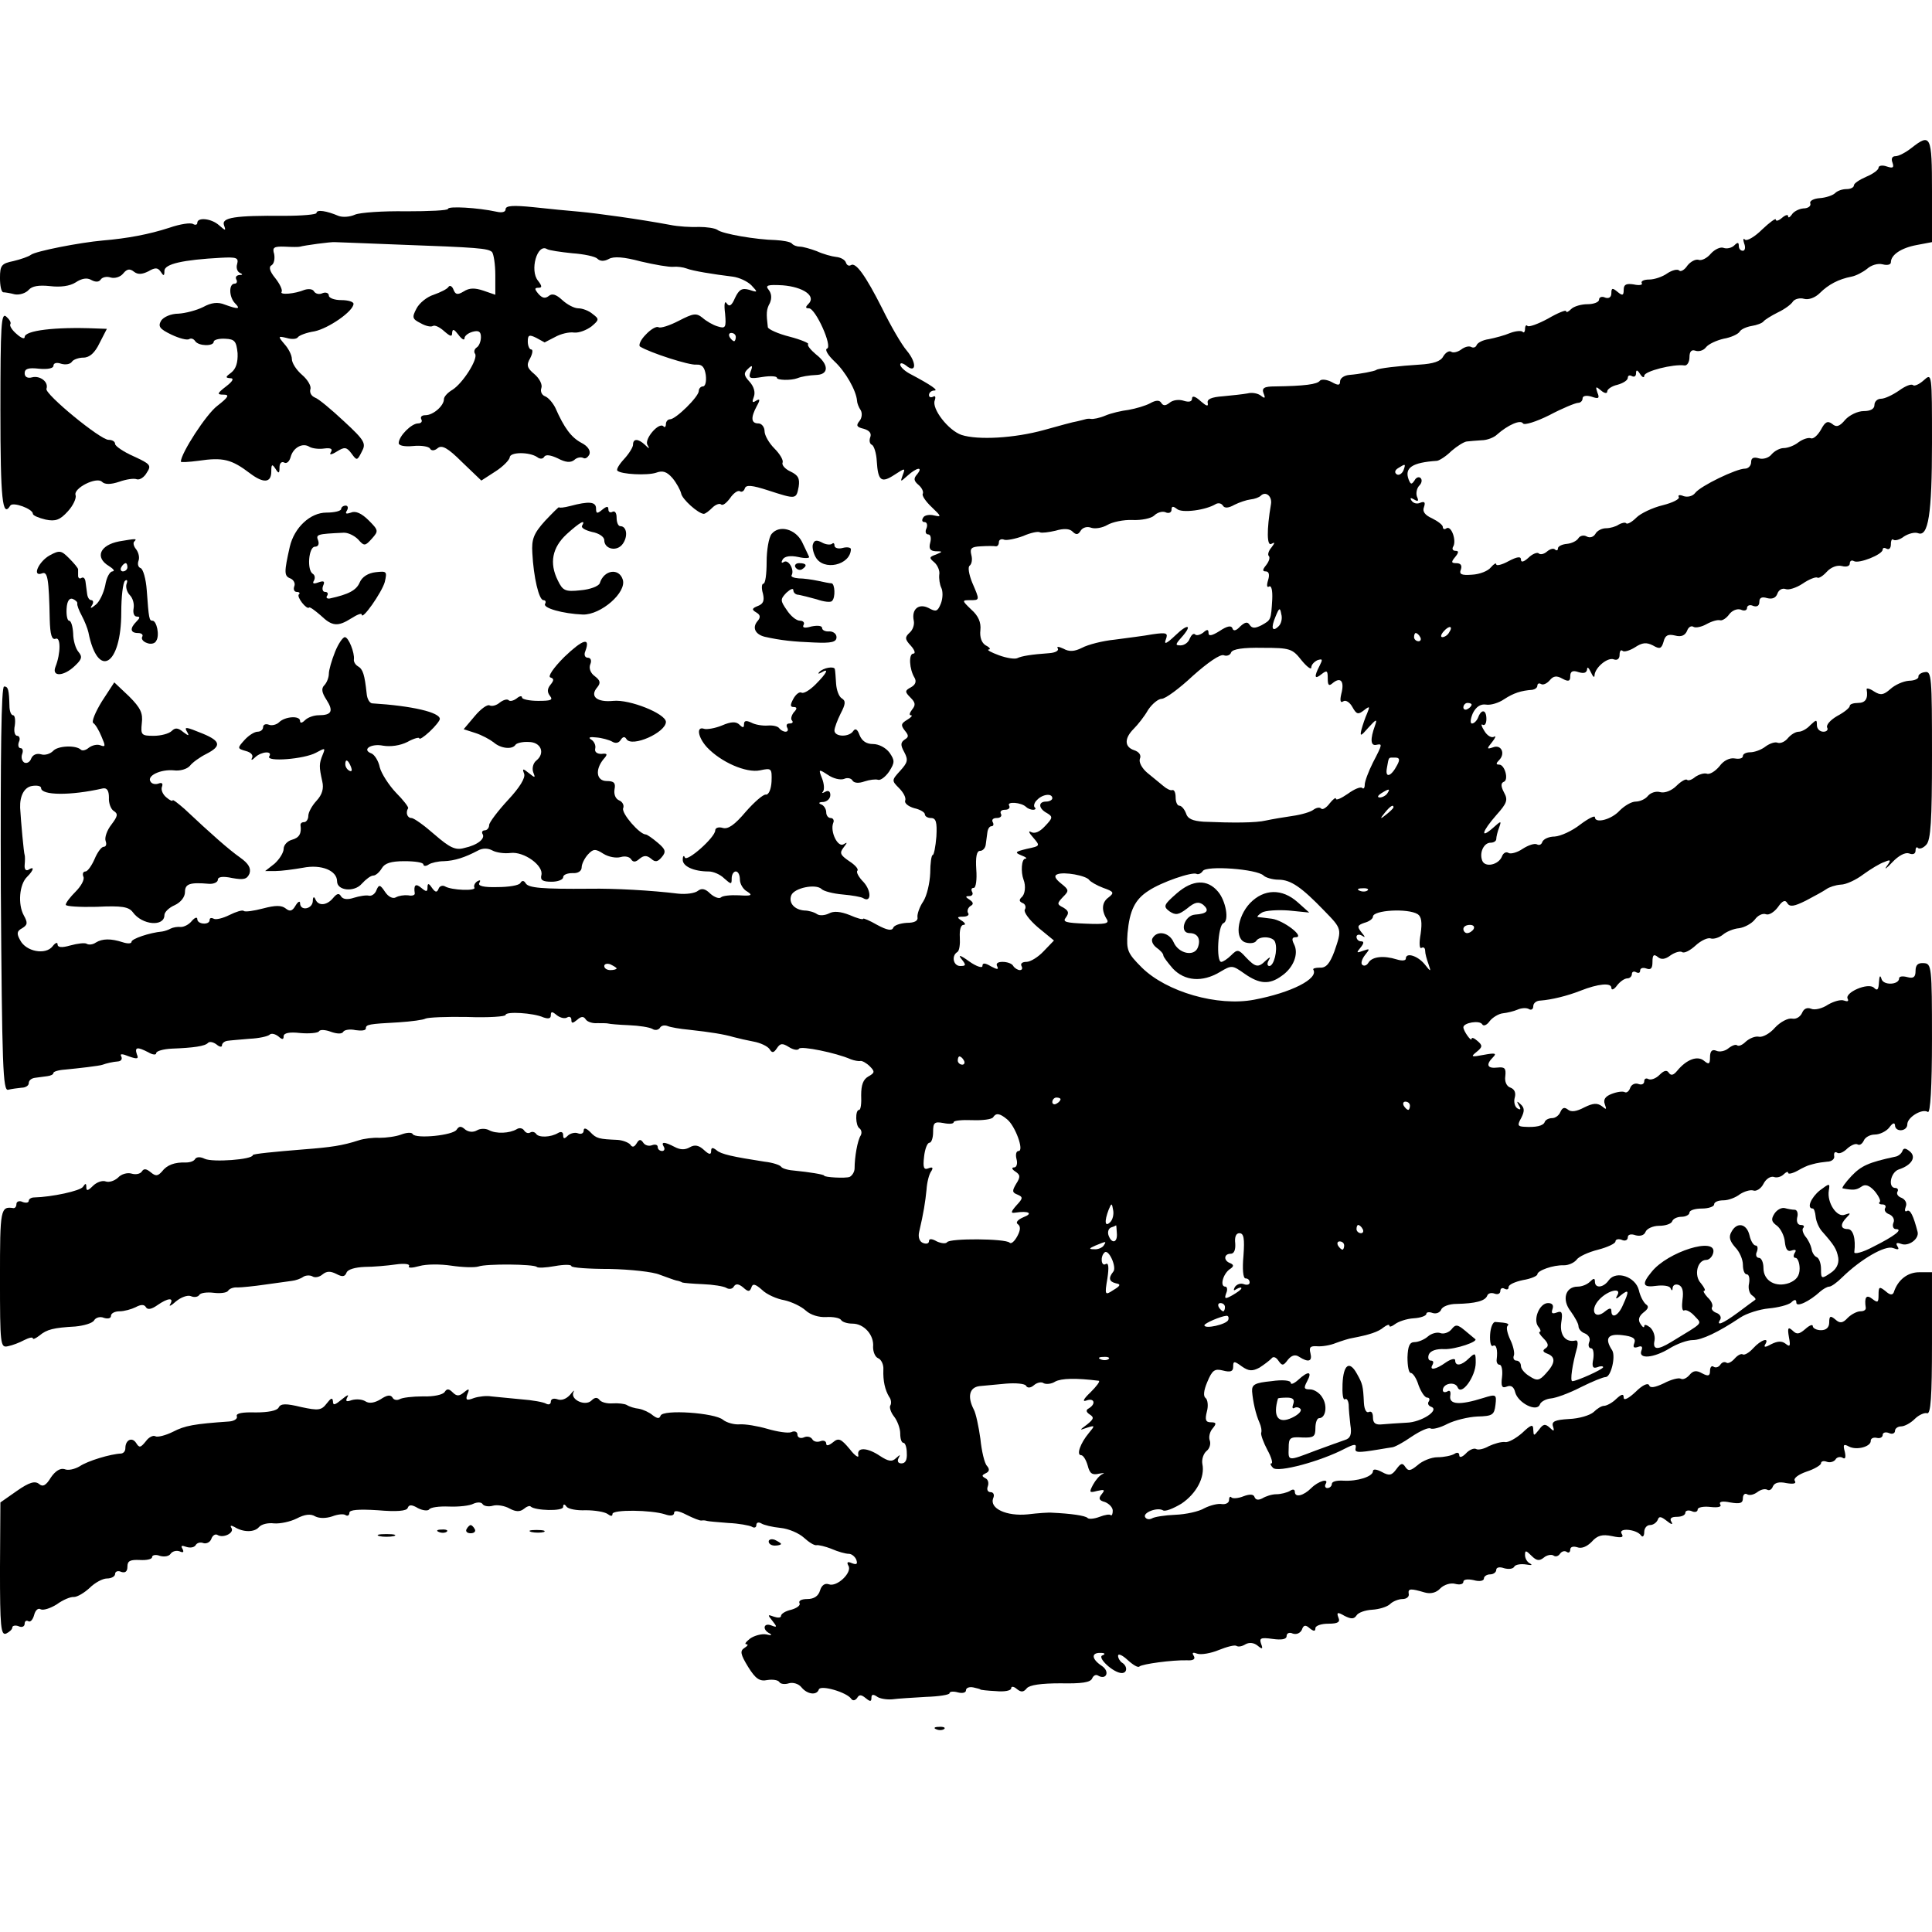<?xml version="1.0" standalone="no"?>
<!DOCTYPE svg PUBLIC "-//W3C//DTD SVG 20010904//EN"
 "http://www.w3.org/TR/2001/REC-SVG-20010904/DTD/svg10.dtd">
<svg version="1.0" xmlns="http://www.w3.org/2000/svg"
 width="470pt" height="470pt" viewBox="0 0 470 470"
 preserveAspectRatio="xMidYMid meet">

<g transform="translate(0,470) scale(0.1,-0.1)"
fill="#000000" stroke="none">
<path d="M4650 4340 c-14 -11 -31 -20 -39 -20 -8 0 -11 -6 -7 -16 4 -12 1 -14
-14 -9 -11 4 -20 2 -20 -3 0 -5 -13 -15 -30 -22 -16 -7 -30 -16 -30 -21 0 -5
-8 -9 -18 -9 -10 0 -22 -4 -28 -10 -5 -5 -22 -11 -37 -12 -15 -1 -26 -7 -23
-13 2 -6 -5 -12 -17 -12 -11 -1 -24 -8 -28 -15 -5 -7 -9 -9 -9 -4 0 5 -7 3
-15 -4 -8 -7 -15 -9 -15 -4 0 4 -15 -7 -33 -24 -18 -18 -37 -29 -42 -25 -4 5
-5 0 -2 -9 4 -10 2 -18 -3 -18 -6 0 -10 5 -10 12 0 9 -3 9 -11 1 -6 -6 -18 -9
-26 -6 -7 3 -21 -3 -31 -14 -9 -11 -23 -18 -30 -15 -7 2 -19 -4 -27 -14 -7
-11 -17 -16 -20 -12 -4 4 -17 1 -29 -7 -11 -8 -31 -15 -44 -15 -13 0 -21 -4
-18 -9 3 -4 -6 -6 -19 -3 -19 3 -25 0 -25 -13 0 -14 -3 -15 -15 -5 -12 10 -15
10 -15 -3 0 -10 -6 -14 -15 -11 -8 4 -15 1 -15 -5 0 -6 -13 -11 -28 -11 -15 0
-33 -5 -40 -12 -7 -7 -12 -9 -12 -5 0 4 -20 -4 -44 -18 -24 -13 -46 -21 -50
-18 -3 4 -6 0 -6 -7 0 -7 -3 -11 -6 -7 -3 3 -17 2 -30 -3 -14 -6 -37 -12 -52
-15 -15 -2 -28 -9 -30 -15 -2 -5 -8 -7 -13 -4 -6 3 -16 0 -24 -6 -8 -6 -19 -9
-24 -6 -5 4 -14 -1 -20 -11 -6 -12 -24 -18 -58 -20 -49 -3 -101 -9 -105 -13
-4 -3 -40 -10 -65 -12 -13 -1 -23 -8 -23 -16 0 -10 -5 -10 -21 -1 -12 6 -24 7
-28 3 -6 -9 -38 -13 -109 -14 -27 0 -33 -4 -28 -17 5 -12 3 -13 -6 -6 -7 6
-22 9 -33 6 -11 -2 -38 -5 -60 -7 -28 -2 -39 -7 -37 -16 2 -10 -3 -8 -17 4
-13 12 -21 14 -21 7 0 -8 -7 -10 -20 -6 -12 4 -27 2 -35 -5 -9 -7 -15 -8 -20
0 -4 7 -13 7 -27 -1 -11 -6 -35 -13 -52 -16 -17 -2 -43 -8 -57 -14 -14 -6 -30
-9 -35 -8 -5 1 -11 0 -14 -1 -3 -1 -12 -3 -20 -5 -8 -1 -44 -11 -80 -21 -72
-20 -161 -25 -201 -12 -32 11 -73 64 -65 84 3 9 1 12 -4 9 -6 -3 -10 -1 -10 4
0 6 6 11 13 11 11 0 -7 13 -60 41 -13 7 -23 17 -23 22 0 5 6 4 14 -2 25 -21
27 6 2 36 -13 15 -40 62 -60 103 -40 79 -64 113 -76 105 -5 -3 -10 0 -12 6 -2
7 -13 13 -24 14 -10 1 -32 7 -47 14 -16 6 -34 11 -41 11 -7 0 -16 3 -20 8 -4
4 -22 7 -39 8 -47 1 -130 15 -142 25 -6 4 -26 7 -45 7 -19 -1 -51 1 -70 5 -75
14 -177 28 -220 32 -25 2 -75 7 -112 11 -49 5 -68 4 -68 -5 0 -7 -9 -9 -22 -6
-46 10 -118 14 -118 7 0 -4 -46 -6 -102 -6 -56 1 -112 -3 -124 -8 -13 -6 -31
-7 -41 -3 -28 12 -53 16 -53 7 0 -4 -36 -7 -79 -7 -119 1 -153 -4 -146 -23 5
-14 4 -14 -12 0 -19 17 -53 20 -53 6 0 -5 -5 -6 -10 -3 -6 4 -32 0 -58 -9 -49
-16 -102 -26 -162 -31 -56 -5 -164 -26 -175 -35 -5 -4 -25 -11 -42 -15 -29 -6
-33 -10 -33 -41 0 -19 3 -34 8 -35 4 0 17 -2 28 -5 12 -2 27 3 34 11 8 9 24
12 52 9 25 -3 48 0 62 9 15 10 28 12 38 6 11 -6 19 -5 23 1 4 6 15 8 24 5 10
-3 24 1 31 10 9 11 16 12 26 4 9 -7 19 -7 35 1 17 10 23 9 30 -1 7 -11 9 -11
9 2 0 17 45 27 138 32 37 2 43 0 39 -15 -3 -9 0 -19 7 -22 7 -3 7 -5 -2 -5 -7
-1 -10 -5 -7 -11 3 -5 1 -10 -4 -10 -15 0 -14 -33 1 -48 14 -14 8 -15 -25 -3
-17 7 -33 5 -53 -6 -16 -8 -43 -15 -60 -16 -18 0 -36 -8 -42 -17 -8 -14 -4
-20 25 -34 19 -9 38 -14 43 -11 5 3 11 1 15 -5 8 -12 45 -13 45 -1 0 4 12 8
28 7 23 -1 27 -6 30 -35 1 -23 -4 -38 -15 -47 -15 -11 -15 -13 -3 -14 10 0 7
-7 -10 -20 -22 -17 -23 -20 -6 -20 15 0 12 -6 -15 -27 -27 -20 -89 -116 -89
-136 0 -2 19 -1 42 2 61 9 81 4 127 -31 32 -24 51 -23 51 5 0 18 2 19 10 7 8
-13 10 -12 10 3 0 10 5 15 11 12 6 -4 13 2 16 13 6 23 29 36 46 25 7 -4 23 -6
36 -4 16 2 21 -1 16 -9 -5 -7 1 -7 15 2 18 11 23 11 35 -5 13 -18 14 -18 25 4
11 20 8 27 -43 74 -31 29 -62 55 -71 58 -9 4 -13 12 -11 20 3 7 -6 23 -20 35
-14 12 -25 29 -25 39 0 9 -8 25 -18 36 -16 19 -16 20 5 15 13 -4 25 -3 28 2 3
4 20 11 40 14 34 7 95 49 95 67 0 5 -13 9 -30 9 -16 0 -30 5 -30 11 0 6 -7 9
-15 6 -8 -4 -17 -2 -21 4 -3 6 -13 7 -23 4 -24 -10 -61 -13 -56 -5 3 4 -4 19
-15 33 -14 17 -17 28 -9 32 6 4 8 16 6 27 -5 16 -1 19 26 18 18 -1 34 -1 37 0
10 3 75 12 85 11 6 0 75 -3 155 -6 193 -7 217 -9 227 -18 4 -5 8 -30 8 -56 l0
-48 -29 10 c-21 7 -34 7 -48 -2 -15 -9 -20 -8 -25 5 -3 8 -9 11 -12 6 -3 -5
-19 -13 -36 -19 -16 -5 -35 -20 -42 -34 -11 -21 -10 -25 10 -35 12 -7 25 -10
30 -7 5 3 17 -3 28 -13 15 -13 19 -14 19 -3 1 10 5 8 15 -5 8 -11 15 -15 15
-9 0 6 9 13 20 16 15 4 20 0 20 -13 0 -11 -5 -22 -10 -25 -6 -4 -8 -11 -4 -16
7 -13 -30 -71 -55 -87 -12 -7 -21 -17 -21 -23 0 -16 -26 -39 -45 -39 -9 0 -13
-4 -10 -10 3 -5 0 -10 -8 -10 -16 0 -47 -31 -47 -48 0 -6 14 -9 35 -7 19 2 38
-1 41 -6 3 -6 11 -6 19 1 10 8 24 1 59 -34 l47 -45 34 22 c19 12 34 28 35 34
0 14 48 14 67 1 6 -5 14 -5 17 1 4 6 16 4 33 -4 19 -10 31 -11 40 -4 6 6 16 8
22 5 5 -3 11 1 15 9 3 9 -4 20 -20 28 -24 13 -41 35 -63 85 -6 12 -17 25 -25
28 -8 3 -12 12 -9 20 3 8 -4 23 -17 34 -18 15 -20 22 -10 39 6 12 7 21 2 21
-4 0 -8 9 -8 19 0 16 3 18 21 9 11 -6 20 -11 20 -11 0 0 11 6 25 13 14 8 35
13 47 11 12 -1 30 6 42 15 19 16 19 18 3 30 -9 8 -25 14 -35 14 -10 0 -27 9
-39 20 -15 14 -25 17 -33 10 -9 -7 -16 -5 -25 5 -10 12 -10 15 0 15 9 0 9 4
-1 17 -21 25 -2 92 22 77 5 -3 32 -7 61 -10 29 -2 56 -8 61 -13 7 -7 17 -7 28
-1 12 7 37 5 78 -6 34 -8 69 -14 79 -13 9 1 24 -1 32 -4 15 -6 64 -14 113 -20
15 -2 35 -11 45 -21 16 -17 16 -18 -5 -11 -18 5 -25 1 -35 -20 -8 -19 -14 -22
-20 -13 -5 8 -7 -2 -4 -25 3 -34 1 -37 -18 -31 -11 3 -28 13 -37 21 -15 12
-22 11 -57 -7 -23 -12 -45 -19 -50 -16 -5 3 -19 -5 -31 -18 -13 -13 -18 -26
-14 -29 24 -15 120 -46 137 -44 14 1 20 -6 23 -25 2 -16 -1 -28 -7 -28 -5 0
-10 -5 -10 -11 0 -14 -56 -69 -70 -69 -5 0 -10 -5 -10 -12 0 -6 -3 -9 -6 -5
-11 11 -47 -31 -39 -45 6 -10 5 -11 -6 0 -16 15 -29 16 -29 0 0 -6 -10 -22
-22 -35 -12 -13 -19 -25 -16 -28 9 -9 73 -12 94 -5 16 6 26 3 40 -13 10 -12
19 -29 21 -37 2 -14 41 -49 55 -50 4 0 13 7 21 15 8 8 18 11 21 8 4 -4 13 3
22 15 8 12 19 20 24 17 4 -3 10 0 12 7 3 9 17 8 57 -5 68 -22 68 -22 74 9 3
20 -1 28 -20 37 -13 6 -22 16 -19 22 2 6 -7 21 -20 34 -13 13 -24 32 -24 42 0
10 -7 19 -15 19 -18 0 -19 14 -4 42 9 16 8 19 -2 13 -9 -6 -10 -3 -5 10 4 11
0 25 -11 37 -14 15 -14 21 -3 31 10 10 12 8 6 -7 -6 -17 -2 -18 29 -13 19 3
35 2 35 -2 0 -6 34 -7 50 -1 10 4 26 7 48 8 29 2 28 26 -3 50 -13 11 -22 22
-19 25 3 2 -18 11 -45 18 -28 7 -52 18 -53 23 -4 33 -4 43 5 59 5 12 4 23 -3
32 -9 11 -3 13 34 11 50 -4 82 -26 63 -45 -8 -8 -8 -11 1 -11 16 0 58 -93 44
-98 -6 -2 2 -16 18 -31 27 -25 53 -71 55 -96 0 -5 4 -16 9 -23 4 -7 3 -19 -3
-26 -9 -11 -7 -15 10 -19 14 -4 20 -11 16 -21 -3 -8 -1 -16 4 -18 5 -2 11 -20
12 -40 3 -48 11 -54 43 -33 26 17 27 17 20 -1 -6 -17 -6 -17 12 -1 22 20 39
23 23 3 -9 -10 -8 -16 4 -26 8 -7 12 -16 10 -21 -3 -4 7 -19 22 -33 23 -22 24
-24 6 -20 -11 3 -24 1 -27 -5 -4 -6 -3 -11 3 -11 6 0 8 -7 5 -15 -4 -8 -2 -15
4 -15 6 0 8 -9 5 -20 -4 -15 0 -20 13 -21 18 0 18 -1 1 -8 -17 -6 -17 -8 -4
-19 8 -7 14 -21 12 -30 -1 -9 1 -24 5 -32 4 -8 4 -25 -1 -38 -8 -20 -12 -21
-30 -11 -24 12 -42 -3 -36 -31 2 -9 -2 -22 -10 -29 -12 -11 -12 -16 3 -32 9
-10 12 -19 6 -19 -12 0 -10 -38 3 -59 5 -9 2 -17 -9 -23 -15 -8 -15 -11 -1
-25 12 -12 13 -18 4 -29 -6 -8 -8 -14 -3 -14 5 0 1 -5 -9 -11 -15 -9 -16 -13
-6 -26 10 -12 10 -16 0 -22 -10 -7 -11 -13 -1 -31 10 -19 8 -25 -10 -45 -21
-23 -21 -24 -3 -42 11 -11 18 -24 15 -31 -2 -6 8 -14 22 -18 14 -3 26 -10 26
-15 0 -5 7 -9 15 -9 12 0 15 -10 13 -45 -2 -25 -6 -45 -9 -45 -3 0 -6 -20 -6
-44 -1 -24 -8 -55 -17 -69 -9 -13 -15 -31 -14 -38 2 -9 -7 -14 -26 -14 -16 -1
-31 -6 -33 -12 -3 -8 -15 -6 -39 7 -19 11 -34 17 -34 15 0 -3 -15 1 -33 9 -23
9 -39 10 -50 4 -10 -5 -23 -6 -29 -2 -7 5 -21 9 -31 9 -25 2 -39 19 -32 37 7
18 60 29 74 15 5 -5 28 -11 51 -13 23 -2 46 -6 50 -9 20 -12 20 18 1 39 -12
12 -19 25 -15 28 3 4 -6 14 -20 23 -22 15 -24 20 -14 33 10 13 10 14 0 8 -14
-8 -33 31 -25 52 3 6 0 12 -6 12 -6 0 -11 6 -11 14 0 8 -6 17 -12 19 -8 3 -6
6 5 6 9 1 17 8 17 17 0 9 -5 12 -12 8 -7 -4 -10 -4 -6 0 4 5 3 19 -2 32 -9 23
-9 24 14 9 13 -9 30 -13 39 -10 8 4 18 2 21 -4 4 -6 15 -7 29 -2 12 4 27 6 33
4 6 -2 18 7 27 20 14 22 14 27 1 46 -9 12 -26 21 -40 21 -16 0 -27 7 -33 22
-5 14 -10 17 -15 10 -10 -16 -46 -15 -46 1 0 6 7 25 15 41 12 23 13 31 3 37
-7 4 -13 20 -14 36 -1 15 -2 31 -3 35 -1 8 -28 4 -38 -7 -4 -4 -2 -5 5 -1 20
12 14 -1 -14 -29 -14 -14 -29 -23 -34 -20 -5 3 -14 -4 -20 -15 -8 -15 -8 -20
1 -20 8 0 9 -4 0 -13 -6 -8 -8 -17 -4 -20 3 -4 1 -7 -6 -7 -7 0 -9 -4 -6 -10
3 -5 2 -10 -4 -10 -5 0 -12 4 -15 8 -3 5 -15 8 -28 7 -13 -1 -31 2 -40 7 -13
6 -18 5 -18 -4 0 -9 -3 -9 -11 -1 -8 8 -20 8 -43 -2 -17 -7 -37 -10 -43 -8
-20 7 -15 -21 7 -45 34 -36 95 -63 129 -56 28 6 29 5 28 -27 -1 -19 -7 -33
-14 -32 -6 1 -28 -18 -49 -42 -27 -32 -43 -43 -56 -39 -10 3 -18 0 -18 -6 0
-17 -69 -78 -74 -66 -2 6 -5 4 -5 -5 -1 -16 26 -29 63 -29 11 0 28 -7 38 -17
17 -15 18 -15 18 0 0 10 5 17 10 17 6 0 10 -9 10 -20 0 -10 8 -24 18 -29 14
-9 10 -11 -20 -9 -21 1 -40 -1 -44 -5 -4 -4 -16 0 -26 9 -12 12 -21 14 -30 7
-7 -6 -29 -9 -48 -7 -65 8 -155 13 -215 12 -117 -1 -149 2 -156 13 -4 7 -9 8
-13 1 -3 -6 -29 -10 -56 -10 -34 -1 -48 3 -44 10 4 7 2 8 -5 4 -6 -4 -9 -11
-7 -15 6 -9 -56 -7 -72 3 -6 3 -13 0 -15 -6 -4 -10 -8 -9 -16 2 -8 12 -11 12
-11 1 0 -11 -3 -11 -15 -1 -14 12 -19 7 -16 -13 1 -5 -7 -7 -16 -5 -10 1 -23
-1 -30 -5 -7 -4 -18 1 -26 13 -12 18 -15 19 -21 5 -3 -9 -11 -15 -18 -14 -7 2
-24 -1 -37 -5 -15 -5 -26 -4 -31 3 -5 9 -10 8 -20 -4 -15 -18 -36 -20 -43 -2
-3 7 -6 5 -6 -5 -1 -20 -31 -25 -31 -5 0 6 -5 4 -11 -6 -8 -14 -14 -15 -24 -7
-10 8 -25 8 -55 0 -23 -6 -44 -9 -47 -6 -3 3 -19 -2 -35 -10 -16 -8 -33 -12
-38 -9 -6 3 -10 2 -10 -3 0 -13 -30 -11 -30 2 0 6 -6 4 -13 -4 -7 -9 -19 -15
-27 -15 -8 1 -19 -1 -25 -4 -5 -3 -14 -6 -20 -7 -32 -3 -75 -18 -75 -25 0 -5
-10 -5 -22 -1 -28 9 -49 9 -65 -1 -7 -5 -17 -6 -22 -3 -4 3 -22 1 -40 -4 -21
-6 -31 -5 -31 3 0 6 -6 3 -12 -5 -17 -22 -65 -13 -79 15 -9 16 -8 22 5 29 13
8 14 13 4 31 -15 27 -11 76 8 94 17 17 18 27 3 17 -6 -3 -10 1 -9 12 1 11 1
21 0 24 -2 4 -9 80 -11 115 -1 29 10 50 29 53 12 2 22 0 22 -5 0 -18 71 -19
150 -1 10 2 15 -5 15 -22 -1 -14 5 -29 12 -33 11 -7 9 -13 -6 -33 -11 -14 -17
-32 -14 -40 3 -8 1 -14 -5 -14 -5 0 -15 -13 -22 -30 -7 -16 -17 -30 -22 -30
-6 0 -8 -6 -5 -13 3 -7 -6 -23 -19 -36 -13 -13 -24 -27 -24 -32 0 -4 34 -6 75
-5 62 3 78 0 88 -13 23 -32 77 -36 77 -7 0 7 11 18 25 24 15 7 25 20 25 32 0
20 12 24 58 20 12 -1 22 4 22 10 0 7 12 9 35 4 28 -5 36 -3 42 11 4 13 -2 24
-23 39 -27 19 -69 56 -135 118 -16 14 -29 24 -29 21 0 -3 -7 0 -15 7 -9 7 -14
19 -11 26 3 8 0 11 -8 8 -8 -3 -17 -1 -20 5 -9 14 25 30 57 27 15 -2 32 3 39
11 6 8 24 21 40 29 37 19 35 31 -8 49 -44 18 -47 18 -38 3 5 -9 2 -8 -10 1
-13 11 -20 11 -28 3 -7 -7 -27 -12 -44 -12 -30 0 -32 2 -29 31 3 24 -3 37 -31
65 l-36 34 -30 -46 c-16 -26 -26 -50 -21 -53 5 -3 14 -18 20 -33 10 -23 10
-26 -3 -21 -8 3 -20 0 -28 -6 -7 -6 -15 -8 -19 -5 -12 12 -57 10 -68 -3 -7 -7
-20 -11 -29 -8 -11 3 -20 -1 -24 -10 -3 -9 -11 -13 -17 -10 -6 4 -8 13 -5 21
3 8 1 14 -4 14 -5 0 -7 7 -4 15 4 8 1 15 -4 15 -6 0 -9 11 -6 25 2 14 0 25 -4
25 -5 0 -9 10 -9 23 -1 39 -3 47 -13 47 -7 0 -9 -166 -8 -492 3 -433 5 -493
18 -489 8 2 23 4 33 5 9 0 17 5 17 11 0 7 7 12 15 13 8 1 22 3 30 4 8 1 15 4
15 8 0 3 12 7 28 8 31 3 85 9 92 12 8 3 24 7 38 8 7 1 10 6 7 12 -4 7 2 7 19
0 20 -7 24 -6 19 5 -6 18 1 19 28 5 10 -6 19 -7 19 -2 0 5 17 10 38 11 53 2
81 6 88 14 4 4 13 2 21 -4 7 -6 13 -7 13 -2 0 5 6 10 13 11 6 1 31 3 54 5 23
1 45 6 49 10 4 4 13 2 21 -4 10 -9 13 -8 13 0 0 8 14 11 40 8 22 -2 43 0 46 4
2 5 16 4 29 -1 14 -5 27 -6 30 0 3 5 17 7 30 4 14 -2 25 -1 25 4 0 10 7 11 80
15 31 2 60 6 65 9 6 3 52 5 102 4 51 -2 93 1 93 5 0 9 68 5 92 -6 12 -4 18 -3
18 5 0 10 3 10 15 0 8 -6 19 -9 25 -5 5 3 10 1 10 -6 0 -9 3 -9 14 0 10 9 16
9 21 1 4 -6 17 -10 28 -9 12 0 24 0 27 -1 3 -1 25 -3 50 -4 25 -1 50 -5 57 -9
6 -4 14 -3 18 2 3 6 11 8 19 5 7 -3 30 -7 52 -9 54 -6 85 -11 109 -18 11 -3
33 -8 49 -11 16 -3 33 -11 38 -18 6 -10 10 -10 18 2 8 12 13 13 29 3 11 -7 22
-9 25 -4 5 7 90 -10 126 -26 8 -3 19 -5 23 -4 4 1 15 -5 23 -13 13 -13 12 -16
-4 -25 -12 -7 -17 -20 -17 -45 1 -20 -1 -36 -5 -36 -10 0 -9 -39 1 -45 5 -4 6
-11 3 -17 -8 -12 -15 -53 -15 -80 0 -9 -6 -18 -12 -21 -10 -4 -62 -1 -62 3 0
3 -39 9 -70 12 -16 1 -32 5 -35 10 -3 4 -21 10 -40 12 -77 12 -106 18 -117 28
-9 7 -13 7 -13 -2 0 -10 -5 -9 -18 3 -12 11 -22 13 -34 6 -12 -7 -24 -6 -37 1
-25 13 -34 13 -26 0 3 -5 1 -10 -4 -10 -6 0 -11 4 -11 10 0 5 -6 7 -14 4 -8
-3 -17 0 -21 6 -6 9 -10 9 -16 -1 -6 -10 -11 -11 -16 -3 -5 5 -18 10 -30 11
-46 2 -52 3 -67 19 -10 10 -16 11 -16 4 0 -7 -6 -10 -14 -7 -7 3 -19 0 -25 -6
-8 -8 -11 -8 -11 2 0 7 -5 9 -12 5 -18 -11 -48 -12 -54 -2 -3 4 -9 6 -14 3 -5
-3 -11 -1 -15 5 -4 6 -12 7 -18 3 -17 -10 -50 -12 -68 -2 -8 4 -21 4 -29 -1
-9 -5 -20 -4 -28 2 -10 9 -15 9 -21 0 -8 -14 -99 -23 -107 -11 -2 5 -15 4 -28
-1 -13 -5 -37 -8 -53 -8 -15 1 -38 -2 -50 -6 -40 -13 -68 -17 -133 -22 -74 -6
-125 -11 -125 -14 0 -11 -98 -18 -117 -9 -10 5 -19 5 -23 0 -3 -6 -13 -9 -23
-9 -27 1 -46 -6 -58 -22 -10 -11 -15 -12 -27 -2 -11 9 -17 10 -22 2 -4 -6 -15
-8 -25 -5 -10 3 -25 -1 -33 -10 -9 -8 -22 -12 -30 -9 -8 3 -22 -2 -31 -11 -12
-12 -16 -13 -16 -3 0 10 -2 10 -8 1 -6 -10 -76 -25 -119 -26 -7 0 -13 -4 -13
-8 0 -5 -7 -6 -15 -3 -8 4 -15 1 -15 -5 0 -6 -3 -10 -7 -10 -32 5 -33 -2 -33
-170 0 -163 1 -170 19 -166 11 2 29 9 40 15 12 6 21 8 21 4 0 -3 7 0 16 7 18
15 34 19 87 22 21 2 42 8 46 15 4 7 15 10 24 6 10 -3 17 -1 17 5 0 6 9 11 21
11 11 0 29 5 39 10 13 7 21 7 25 0 4 -7 14 -5 28 5 26 18 41 19 31 2 -4 -6 2
-4 14 7 12 10 28 16 36 13 9 -4 18 -2 21 3 3 5 19 7 35 5 16 -2 32 0 35 5 3 5
13 9 23 8 9 0 40 3 67 7 28 4 57 8 65 9 9 1 21 5 28 10 6 4 17 4 22 1 6 -4 17
-2 25 5 10 8 19 8 33 1 15 -8 21 -7 25 3 3 8 21 13 44 14 21 0 55 3 76 6 21 3
35 1 32 -4 -3 -5 7 -5 25 0 17 5 52 5 78 1 27 -4 56 -5 66 -2 19 7 134 6 142
-1 2 -3 22 -2 44 2 22 4 40 4 40 0 0 -4 42 -7 93 -7 50 -1 106 -7 122 -14 17
-6 35 -13 40 -14 6 -1 12 -3 15 -5 3 -1 25 -3 50 -4 25 -1 50 -5 57 -9 6 -4
15 -3 18 3 5 8 12 7 23 -2 12 -11 16 -11 20 0 3 10 9 9 26 -6 11 -11 36 -22
54 -25 18 -4 41 -15 52 -25 12 -11 32 -17 50 -16 16 1 33 -2 36 -7 3 -5 15 -9
28 -9 28 0 53 -28 50 -57 0 -12 5 -24 12 -27 8 -3 14 -16 13 -28 -1 -28 4 -49
14 -66 5 -6 6 -16 3 -21 -3 -4 1 -17 9 -27 8 -10 15 -29 15 -41 0 -13 3 -23 8
-23 4 0 8 -11 8 -25 1 -16 -3 -25 -13 -25 -8 0 -11 5 -7 13 5 9 4 9 -6 0 -10
-10 -19 -8 -39 5 -31 21 -57 22 -53 2 2 -8 -8 -2 -21 15 -21 25 -27 28 -41 16
-10 -8 -16 -9 -16 -3 0 6 -6 9 -14 6 -8 -3 -17 -1 -20 5 -4 6 -13 8 -21 4 -8
-3 -15 0 -15 7 0 7 -7 10 -15 6 -8 -3 -34 1 -58 8 -24 7 -54 12 -68 11 -13 -1
-31 4 -40 11 -19 17 -147 26 -152 10 -3 -8 -8 -7 -19 1 -8 7 -23 14 -34 16
-10 1 -23 5 -29 9 -5 3 -21 5 -35 4 -14 -1 -28 3 -32 9 -5 6 -11 6 -19 -2 -15
-15 -52 2 -44 20 4 7 0 4 -8 -6 -9 -10 -21 -15 -31 -11 -9 3 -16 1 -16 -6 0
-6 -5 -8 -11 -5 -6 4 -34 9 -62 11 -29 3 -61 6 -72 7 -11 2 -30 0 -42 -4 -18
-7 -21 -5 -16 9 6 14 4 15 -8 5 -12 -10 -18 -10 -28 0 -9 9 -14 9 -19 1 -4 -7
-28 -12 -53 -11 -25 0 -51 -3 -57 -7 -6 -3 -14 -2 -17 4 -5 8 -14 6 -29 -4
-15 -9 -28 -11 -37 -5 -8 5 -22 6 -33 3 -14 -5 -16 -3 -11 7 5 8 -1 5 -13 -5
-17 -14 -22 -16 -22 -5 -1 10 -5 8 -15 -5 -13 -17 -20 -18 -62 -9 -37 9 -50 9
-55 -1 -4 -8 -26 -12 -56 -12 -32 1 -48 -2 -46 -9 3 -6 -6 -12 -18 -13 -86 -6
-108 -10 -137 -25 -18 -9 -38 -14 -43 -11 -5 3 -16 -2 -23 -12 -13 -16 -16
-17 -24 -4 -10 15 -26 7 -26 -13 0 -7 -4 -12 -10 -13 -26 -1 -82 -18 -101 -31
-12 -7 -28 -11 -37 -7 -10 3 -22 -4 -33 -20 -12 -20 -20 -24 -29 -16 -10 8
-24 4 -54 -17 l-40 -28 -1 -162 c0 -140 2 -162 15 -157 8 4 15 10 15 15 0 4 7
6 15 3 8 -4 15 -1 15 6 0 6 4 9 9 6 5 -3 11 4 14 15 3 12 10 18 16 14 6 -3 23
2 39 12 15 11 34 19 42 18 8 0 25 10 38 22 13 13 32 23 42 23 11 0 20 5 20 11
0 6 7 9 15 5 10 -3 15 1 15 13 0 14 7 17 30 16 17 -1 30 2 30 7 0 5 9 7 19 3
11 -3 22 -1 26 5 4 6 14 9 22 6 9 -4 11 -2 7 6 -5 8 -2 9 9 5 9 -3 19 -2 23 4
3 6 12 8 19 5 7 -2 16 2 19 10 3 9 10 13 15 10 14 -9 42 5 34 17 -4 6 -1 7 8
2 21 -13 48 -13 59 0 6 7 22 11 37 9 15 -1 39 4 55 12 19 10 34 12 45 5 10 -5
26 -5 41 0 13 5 28 7 33 3 5 -3 9 0 9 6 0 7 22 9 69 6 46 -4 71 -2 73 6 3 8
10 8 25 -1 12 -6 24 -7 27 -3 3 5 24 8 48 7 24 -1 51 2 60 7 9 4 19 4 22 -1 3
-5 15 -7 25 -4 10 3 29 0 41 -7 15 -8 25 -8 34 -1 7 6 15 9 17 6 11 -10 79
-12 79 -1 0 7 3 8 8 1 4 -6 25 -10 47 -9 22 0 46 -4 53 -9 8 -6 12 -6 12 0 0
11 94 10 128 -1 14 -5 22 -3 22 4 0 6 11 5 30 -5 16 -8 33 -15 37 -14 4 1 10
0 13 -1 3 -1 26 -3 52 -5 25 -1 51 -6 57 -9 6 -4 11 -2 11 4 0 6 5 8 12 4 6
-4 27 -9 47 -11 20 -2 45 -13 57 -24 12 -11 25 -19 30 -18 5 1 22 -3 37 -9 16
-7 34 -12 42 -12 7 0 15 -7 18 -14 4 -11 1 -13 -10 -9 -11 5 -14 3 -9 -6 10
-16 -28 -53 -48 -45 -9 3 -17 -2 -21 -15 -4 -14 -15 -21 -31 -21 -14 0 -22 -4
-19 -10 3 -5 -6 -12 -20 -16 -14 -3 -25 -10 -25 -15 0 -5 -8 -5 -17 -2 -16 6
-16 5 -4 -10 12 -15 12 -17 -3 -11 -19 7 -22 -11 -3 -20 6 -4 3 -5 -9 -2 -11
2 -29 -3 -39 -10 -10 -8 -15 -14 -9 -14 5 0 3 -4 -5 -9 -11 -7 -10 -15 9 -46
18 -29 28 -36 47 -32 13 2 26 0 29 -5 3 -5 14 -6 23 -3 10 3 24 -1 31 -10 14
-17 37 -20 42 -5 4 12 69 -7 79 -23 4 -5 9 -4 14 2 5 9 10 9 21 0 11 -9 14 -9
14 1 0 8 4 9 13 3 6 -5 23 -8 37 -7 14 2 51 4 83 6 31 1 57 5 57 9 0 4 9 5 20
2 11 -3 20 -1 20 5 0 6 8 9 18 7 9 -2 17 -4 17 -5 0 -1 17 -3 38 -4 20 -2 37
1 37 7 0 5 6 5 14 -2 10 -8 16 -8 24 2 7 8 35 12 82 12 51 -1 73 2 77 12 3 7
9 10 14 7 20 -12 30 9 10 23 -26 17 -27 33 -3 32 10 0 12 -3 4 -6 -14 -5 27
-43 47 -43 14 0 14 17 1 25 -5 3 -10 11 -10 17 0 6 10 2 23 -10 13 -12 26 -20
29 -16 7 6 80 16 116 15 15 -1 21 3 16 11 -5 8 -2 9 9 5 9 -3 33 1 52 9 20 8
39 13 43 10 5 -3 14 -1 22 4 9 5 20 4 29 -3 12 -10 14 -9 9 4 -5 14 -1 16 28
12 22 -3 34 -1 34 7 0 7 7 10 15 6 9 -3 18 1 22 9 4 12 9 13 19 4 10 -8 14 -8
14 0 0 6 14 11 31 11 24 0 30 4 25 15 -5 13 -2 14 15 4 16 -8 23 -8 29 1 4 7
21 13 38 14 17 1 37 7 44 14 6 6 20 12 30 12 10 0 17 6 15 13 -2 13 5 13 39 3
14 -4 28 -1 38 10 9 9 25 14 36 11 11 -3 20 -1 20 5 0 6 11 7 25 4 14 -4 25
-2 25 4 0 5 7 10 15 10 8 0 15 5 15 11 0 6 8 8 19 4 11 -3 22 -2 25 4 3 5 16
7 29 5 12 -2 16 -2 10 2 -7 3 -13 12 -13 21 0 12 2 12 16 -2 12 -12 19 -13 30
-4 7 6 18 8 23 5 5 -4 12 -2 16 4 4 6 11 8 16 5 5 -4 9 -1 9 5 0 7 7 9 17 6
10 -4 23 1 35 13 14 16 26 19 50 14 23 -5 29 -3 23 6 -9 15 36 11 47 -4 4 -6
8 -2 8 8 0 9 6 17 14 17 8 0 16 6 19 13 3 9 8 8 22 -3 11 -9 16 -10 11 -2 -5
8 0 12 13 12 12 0 21 4 21 10 0 5 7 7 15 4 8 -4 15 -2 15 4 0 5 14 8 31 6 18
-2 28 0 24 6 -4 7 5 9 24 5 24 -4 31 -2 31 10 0 9 5 13 10 10 6 -4 17 -1 25 5
8 6 18 9 24 6 5 -3 11 0 14 8 4 9 15 12 33 8 18 -3 25 -1 20 6 -3 6 9 15 29
22 19 6 35 16 35 20 0 5 6 7 14 4 8 -3 17 0 21 5 3 6 11 8 17 5 7 -5 9 0 6 14
-5 18 -3 20 10 13 19 -10 54 0 53 14 0 6 7 9 15 7 8 -2 14 2 14 7 0 6 7 8 15
5 8 -4 15 -1 15 5 0 6 7 11 15 11 8 0 23 8 33 18 10 10 24 16 30 14 9 -3 12
40 12 170 l0 173 -31 0 c-28 0 -52 -18 -62 -49 -3 -7 -9 -7 -20 3 -15 12 -17
11 -17 -9 0 -19 -2 -20 -15 -10 -15 12 -20 4 -16 -22 0 -5 -5 -8 -13 -8 -8 0
-22 -7 -31 -16 -12 -13 -19 -14 -30 -4 -12 10 -15 9 -15 -7 0 -12 -7 -19 -20
-19 -11 0 -20 5 -20 10 0 5 -8 2 -18 -7 -15 -13 -21 -14 -31 -4 -11 10 -13 7
-9 -16 4 -21 3 -25 -8 -16 -9 7 -19 7 -35 -1 -14 -8 -19 -8 -15 -1 12 19 -10
12 -29 -9 -10 -11 -21 -17 -25 -15 -4 3 -13 -2 -20 -10 -7 -8 -16 -13 -20 -10
-5 3 -11 1 -15 -5 -4 -6 -11 -8 -16 -5 -5 4 -9 -1 -9 -10 0 -12 -4 -14 -19 -6
-14 8 -22 7 -31 -4 -7 -8 -16 -12 -21 -9 -5 3 -24 -2 -41 -11 -23 -11 -34 -12
-36 -5 -3 7 -17 0 -33 -16 -17 -16 -29 -22 -29 -14 0 10 -5 9 -18 -3 -10 -10
-24 -17 -30 -17 -6 0 -17 -7 -25 -15 -9 -8 -35 -16 -60 -17 -34 -2 -43 -6 -39
-18 4 -12 2 -13 -8 -3 -11 10 -16 9 -26 -5 -13 -16 -13 -16 -14 0 0 14 -5 13
-27 -8 -15 -13 -34 -24 -42 -22 -9 1 -26 -4 -39 -10 -12 -7 -26 -10 -31 -7 -5
3 -17 -2 -25 -11 -9 -9 -16 -11 -16 -4 0 6 -5 8 -12 3 -7 -4 -25 -8 -41 -8
-15 0 -37 -9 -48 -19 -18 -15 -23 -15 -30 -5 -7 11 -11 10 -22 -5 -11 -15 -17
-17 -35 -7 -13 7 -22 8 -22 2 0 -13 -38 -25 -72 -23 -16 1 -28 -2 -28 -8 0 -5
-5 -10 -11 -10 -5 0 -7 5 -4 10 9 15 -18 7 -35 -10 -19 -19 -40 -24 -40 -9 0
6 -5 7 -12 2 -7 -4 -22 -8 -33 -8 -11 0 -26 -5 -34 -10 -10 -5 -16 -4 -19 3
-2 7 -11 8 -27 2 -12 -5 -26 -6 -29 -3 -3 4 -6 1 -6 -6 0 -7 -8 -11 -17 -10
-10 2 -29 -3 -43 -10 -13 -8 -45 -15 -71 -16 -25 -1 -51 -5 -57 -9 -6 -3 -13
-2 -16 3 -7 11 29 25 43 17 5 -4 25 4 45 16 36 24 58 64 51 97 -2 11 3 25 10
31 8 6 11 18 8 26 -3 8 0 21 7 29 10 12 9 15 -4 15 -13 0 -15 6 -10 26 4 14 2
29 -3 33 -6 4 -5 18 4 39 12 29 18 33 38 28 19 -5 25 -2 25 9 0 14 2 15 21 1
17 -12 26 -12 43 -3 11 7 24 17 29 22 4 6 11 4 17 -5 9 -13 12 -13 23 2 9 11
18 14 28 7 22 -14 32 -11 27 9 -4 15 0 18 16 17 11 -1 32 2 46 8 14 5 32 11
40 12 42 8 63 15 76 26 8 6 14 8 14 4 0 -4 6 -2 14 4 8 6 28 13 45 14 17 1 31
6 31 11 0 4 7 5 15 2 9 -3 18 1 21 8 3 8 20 14 37 14 46 1 70 7 75 20 2 6 10
8 18 5 8 -3 14 0 14 7 0 6 5 8 10 5 6 -3 10 -2 10 4 0 6 16 13 35 17 19 3 35
10 35 14 0 9 38 23 65 22 11 0 24 6 30 13 5 8 29 19 53 25 23 6 42 15 42 20 0
5 7 7 15 4 8 -4 15 -1 15 6 0 7 8 9 19 5 11 -3 21 0 24 8 3 8 18 15 33 15 16
0 30 5 32 11 2 6 12 11 23 11 10 0 19 5 19 10 0 6 14 10 30 10 17 0 30 5 30
10 0 6 10 10 23 10 12 0 30 7 40 15 11 7 25 11 32 9 7 -3 19 4 25 16 6 12 17
19 25 17 7 -3 18 0 24 6 6 6 11 8 11 4 0 -4 10 -2 23 5 12 7 25 13 30 14 4 1
10 3 15 4 4 1 16 3 27 4 11 0 19 7 17 14 -1 8 2 11 7 8 5 -4 16 1 25 10 9 8
20 13 25 10 5 -3 11 1 15 9 3 8 15 15 27 15 12 0 28 8 35 17 8 11 13 13 14 6
0 -18 30 -16 30 2 0 17 36 39 50 30 6 -4 10 60 10 177 0 177 -1 184 -20 185
-14 1 -20 -4 -20 -19 0 -15 -5 -19 -20 -15 -11 3 -20 2 -20 -3 0 -16 -39 -18
-43 -1 -3 10 -5 7 -6 -8 -1 -19 -4 -22 -12 -14 -14 14 -73 -12 -64 -27 3 -6
-1 -7 -9 -4 -8 3 -25 -2 -39 -10 -13 -9 -32 -14 -41 -10 -10 4 -18 0 -22 -10
-4 -9 -14 -16 -24 -14 -10 2 -29 -8 -42 -22 -12 -14 -30 -24 -39 -22 -9 2 -23
-4 -32 -12 -8 -8 -17 -12 -21 -9 -3 3 -12 0 -21 -7 -8 -7 -22 -10 -30 -6 -10
4 -15 -1 -15 -16 0 -17 -3 -18 -14 -9 -16 14 -43 4 -66 -24 -9 -11 -15 -12
-20 -5 -5 8 -12 6 -23 -5 -9 -9 -21 -13 -27 -10 -5 3 -10 1 -10 -5 0 -7 -6
-10 -14 -7 -8 3 -17 -1 -20 -9 -3 -9 -9 -13 -13 -11 -5 3 -19 1 -32 -4 -16 -6
-21 -14 -17 -25 5 -14 4 -14 -7 -5 -11 8 -21 8 -43 -3 -19 -10 -32 -12 -40 -5
-8 6 -13 5 -18 -6 -3 -8 -12 -15 -20 -15 -8 0 -16 -4 -18 -9 -3 -10 -22 -14
-51 -12 -15 1 -16 4 -6 22 8 16 8 24 -2 33 -9 8 -10 8 -4 -3 6 -10 4 -12 -4
-7 -6 4 -9 16 -6 26 3 11 0 20 -10 24 -10 3 -15 15 -13 28 2 19 -1 23 -19 21
-25 -3 -29 7 -11 25 10 10 5 11 -22 6 -31 -6 -33 -5 -18 7 15 12 15 16 2 27
-8 7 -14 9 -14 5 0 -9 -20 19 -20 28 0 11 40 18 46 7 3 -5 11 -2 18 8 7 9 22
18 32 19 10 1 27 5 36 9 9 4 22 5 28 1 5 -3 10 0 10 7 0 8 8 14 18 14 26 2 64
11 97 24 43 17 75 20 75 7 0 -7 7 -4 14 6 7 9 18 17 25 17 6 0 11 5 11 11 0 5
5 7 10 4 6 -3 10 -2 10 4 0 6 7 8 15 5 11 -4 15 0 15 16 0 17 3 20 13 12 8 -7
18 -6 31 4 10 7 23 11 28 8 5 -4 20 4 33 16 13 12 30 20 37 17 7 -2 20 2 29 9
8 7 26 15 40 16 13 2 30 11 38 21 7 10 19 16 27 13 7 -3 20 5 29 17 11 16 18
19 23 10 6 -10 17 -8 45 6 21 11 43 23 50 28 7 5 22 10 35 11 13 0 38 12 55
25 18 13 41 27 51 30 16 7 17 5 6 -10 -7 -10 -1 -6 13 9 16 17 32 25 41 22 10
-4 16 -1 16 7 0 7 3 10 6 6 4 -3 13 0 20 8 11 11 14 58 14 218 0 190 -1 205
-17 202 -10 -1 -17 -7 -16 -11 1 -5 -10 -10 -23 -10 -14 -1 -34 -10 -45 -20
-17 -15 -24 -16 -40 -6 -10 7 -19 9 -18 5 4 -23 -3 -33 -21 -33 -11 0 -20 -3
-20 -7 0 -5 -14 -16 -31 -25 -17 -10 -27 -22 -24 -28 3 -5 -1 -10 -9 -10 -9 0
-16 7 -16 16 0 14 -1 14 -16 0 -8 -9 -21 -16 -28 -16 -8 0 -19 -7 -26 -15 -7
-9 -18 -14 -25 -12 -6 3 -19 -1 -30 -9 -10 -8 -27 -14 -37 -14 -10 0 -18 -4
-18 -9 0 -6 -9 -8 -20 -6 -12 2 -27 -5 -37 -19 -10 -12 -24 -21 -31 -18 -7 2
-19 -2 -28 -8 -8 -7 -17 -10 -20 -7 -3 3 -15 -4 -26 -15 -11 -11 -28 -18 -39
-15 -10 3 -23 -1 -30 -9 -6 -8 -20 -14 -30 -14 -10 0 -27 -10 -39 -22 -20 -22
-60 -32 -60 -16 0 5 -16 -3 -36 -18 -19 -15 -47 -28 -62 -29 -14 0 -27 -6 -30
-13 -2 -7 -8 -9 -13 -6 -6 3 -21 -2 -35 -11 -13 -9 -29 -13 -34 -10 -6 4 -13
0 -16 -8 -8 -21 -41 -28 -48 -11 -8 20 4 44 20 44 8 0 14 4 14 9 0 5 3 18 7
28 6 17 5 17 -15 -1 -32 -28 -27 -9 8 31 26 29 29 37 19 55 -8 15 -8 23 -1 26
13 4 3 42 -11 42 -8 0 -8 3 0 11 16 16 5 39 -15 31 -15 -5 -16 -4 -2 13 8 10
10 16 5 13 -6 -4 -17 2 -24 14 -7 11 -9 18 -4 15 5 -3 9 3 9 14 0 23 -12 25
-20 4 -3 -8 -10 -15 -15 -15 -5 0 -4 11 2 25 8 16 19 23 32 21 11 -2 31 4 44
13 23 15 41 21 69 23 6 1 12 5 12 10 0 5 4 7 9 4 5 -3 14 1 21 9 9 11 17 12
31 4 15 -8 19 -6 19 6 0 12 6 15 20 10 13 -4 20 -2 21 7 0 7 4 4 9 -7 5 -11 9
-15 9 -8 1 19 32 45 47 39 8 -3 14 1 14 11 0 9 3 13 7 10 3 -4 17 0 30 8 18
12 28 13 44 5 17 -10 21 -8 26 9 4 16 11 19 28 15 15 -4 24 0 29 11 3 9 10 14
16 10 5 -3 20 0 32 7 13 7 27 11 33 9 5 -1 15 5 22 15 7 9 19 14 28 11 8 -4
15 -2 15 4 0 6 7 9 15 5 9 -3 15 0 15 10 0 10 6 13 19 9 12 -3 21 0 25 11 3 9
12 14 20 11 7 -3 26 3 41 13 16 11 32 17 36 15 3 -3 14 4 23 14 10 11 25 17
37 14 11 -3 19 0 19 6 0 7 5 9 10 6 12 -7 70 16 70 28 0 5 5 5 10 2 6 -3 10 2
10 11 0 10 3 14 6 11 4 -3 16 0 26 8 11 7 26 11 34 8 25 -10 34 46 34 219 0
171 0 171 -20 153 -11 -10 -23 -15 -26 -12 -4 4 -19 -2 -34 -13 -16 -11 -35
-20 -44 -20 -9 0 -16 -7 -16 -15 0 -10 -10 -15 -26 -15 -15 0 -35 -10 -45 -21
-14 -17 -22 -19 -32 -10 -11 8 -17 5 -27 -14 -8 -14 -19 -24 -25 -21 -6 2 -19
-2 -30 -10 -10 -8 -26 -14 -36 -14 -9 0 -22 -7 -29 -15 -7 -9 -21 -13 -31 -10
-13 4 -19 1 -19 -9 0 -9 -7 -16 -15 -16 -21 0 -108 -42 -121 -59 -6 -8 -18
-11 -28 -8 -9 4 -15 3 -12 -2 3 -5 -15 -14 -39 -20 -25 -6 -54 -20 -64 -30
-11 -11 -22 -17 -25 -14 -2 3 -11 1 -18 -3 -7 -5 -21 -9 -31 -9 -10 0 -22 -6
-26 -14 -5 -8 -14 -10 -21 -6 -7 4 -16 2 -20 -4 -4 -7 -17 -13 -28 -14 -12 -1
-22 -6 -22 -11 0 -5 -3 -6 -7 -3 -3 4 -12 2 -20 -5 -7 -6 -16 -8 -20 -4 -3 3
-15 -1 -25 -11 -11 -10 -18 -12 -18 -4 0 8 -9 7 -30 -4 -16 -9 -30 -12 -30 -8
0 5 -6 1 -13 -7 -7 -9 -27 -17 -46 -18 -26 -2 -32 1 -27 13 3 9 0 15 -11 15
-13 0 -13 3 -3 15 9 11 9 15 1 15 -7 0 -9 5 -6 10 9 14 -4 52 -16 45 -5 -4 -9
-2 -9 3 0 5 -12 14 -26 21 -18 8 -24 17 -20 27 4 12 2 15 -9 11 -8 -4 -17 -1
-21 5 -5 7 -2 8 6 3 10 -6 12 -4 7 7 -3 9 0 21 6 27 6 6 7 14 3 18 -4 4 -11 2
-15 -6 -7 -10 -9 -10 -14 2 -11 29 8 42 69 46 6 1 22 11 35 24 14 12 30 22 37
23 7 1 23 2 36 3 14 0 31 7 38 14 26 23 57 37 63 27 3 -5 32 4 64 20 32 17 64
30 70 30 6 0 11 5 11 11 0 6 9 8 22 4 17 -6 20 -4 14 10 -5 15 -4 16 9 5 8 -7
15 -8 15 -2 0 5 11 13 25 16 14 4 25 11 25 17 0 6 5 7 10 4 6 -3 10 0 10 7 0
9 3 9 10 -2 5 -8 10 -10 10 -4 0 11 71 29 98 25 6 -1 12 8 12 20 0 14 5 19 14
16 8 -3 20 0 26 8 6 8 26 17 43 21 18 3 35 11 39 17 3 6 17 12 29 14 13 2 26
7 29 11 3 4 19 14 35 22 17 8 33 20 37 27 5 6 17 9 27 6 11 -3 27 3 38 14 21
21 46 34 77 40 11 2 28 11 38 19 10 9 26 14 38 11 11 -3 20 -1 20 5 0 18 25
35 63 42 l37 7 0 124 c0 135 -3 142 -50 105z m-2860 -460 c0 -5 -2 -10 -4 -10
-3 0 -8 5 -11 10 -3 6 -1 10 4 10 6 0 11 -4 11 -10z m1624 -325 c-4 -8 -11
-12 -16 -9 -6 4 -5 10 3 15 19 12 19 11 13 -6z m-322 -81 c-11 -64 -10 -104 1
-97 9 5 9 3 0 -9 -7 -8 -10 -18 -6 -21 3 -4 0 -13 -7 -22 -9 -11 -9 -15 -1
-15 8 0 10 -8 6 -21 -4 -13 -3 -19 2 -16 6 4 9 -9 8 -31 -3 -51 -3 -50 -26
-63 -16 -8 -23 -8 -29 1 -5 8 -11 7 -23 -4 -10 -11 -17 -12 -19 -4 -3 7 -13 5
-31 -7 -19 -12 -27 -13 -27 -5 0 9 -3 10 -13 1 -8 -6 -17 -8 -20 -4 -4 3 -9
-2 -13 -11 -3 -9 -13 -16 -22 -16 -13 0 -13 2 1 18 29 32 18 37 -14 6 -21 -20
-28 -23 -23 -10 6 16 3 18 -32 13 -21 -4 -63 -9 -92 -13 -30 -3 -65 -12 -80
-20 -18 -9 -31 -10 -45 -2 -11 5 -17 6 -14 1 4 -6 -6 -11 -21 -12 -43 -3 -67
-7 -77 -12 -6 -3 -26 0 -45 7 -19 7 -30 13 -25 14 6 0 3 5 -7 10 -10 6 -15 20
-13 37 2 19 -5 35 -22 50 -23 22 -23 23 -4 23 25 0 25 -1 6 43 -8 20 -11 38
-6 41 5 4 7 15 4 26 -4 16 0 20 23 21 16 1 32 1 37 0 4 0 7 4 7 10 0 6 6 9 13
6 6 -2 27 2 46 9 18 8 37 12 41 9 4 -2 21 0 38 4 20 6 34 5 41 -2 9 -9 14 -8
20 2 5 8 16 11 26 7 10 -3 27 0 39 7 12 7 39 13 61 12 22 -1 46 4 53 11 7 7
19 11 27 8 8 -4 15 -1 15 6 0 9 4 9 13 2 12 -11 71 -3 95 12 6 3 13 2 17 -4 4
-7 14 -6 28 2 12 6 30 12 39 13 10 1 21 5 25 9 12 12 28 -1 25 -20z m19 -297
c-16 -16 -20 -5 -8 23 9 22 11 23 14 6 3 -10 0 -23 -6 -29z m414 -16 c-3 -6
-11 -11 -16 -11 -5 0 -4 6 3 14 14 16 24 13 13 -3z m-70 -11 c3 -5 1 -10 -4
-10 -6 0 -11 5 -11 10 0 6 2 10 4 10 3 0 8 -4 11 -10z m-289 -56 c13 -16 24
-24 24 -18 0 7 7 14 15 18 13 4 13 2 5 -14 -14 -27 -12 -34 5 -20 13 10 15 9
15 -10 0 -18 3 -20 13 -11 19 15 28 3 20 -27 -4 -17 -2 -23 5 -18 6 4 16 -3
22 -14 10 -18 14 -19 28 -8 14 11 15 10 8 -7 -5 -11 -11 -29 -14 -40 -4 -17
-2 -17 17 5 19 21 22 22 16 5 -12 -33 -11 -50 3 -47 15 3 16 3 -8 -43 -11 -22
-20 -46 -20 -54 0 -8 -3 -11 -6 -8 -4 4 -20 -3 -35 -14 -16 -11 -29 -17 -29
-12 0 4 -7 -1 -15 -11 -8 -11 -18 -17 -21 -13 -4 4 -12 2 -19 -3 -6 -5 -29
-12 -51 -15 -21 -3 -50 -8 -64 -11 -25 -6 -81 -6 -152 -3 -27 2 -39 7 -43 21
-4 10 -11 18 -16 18 -5 0 -9 9 -9 20 0 11 -3 19 -8 18 -4 -2 -14 3 -22 10 -8
7 -26 21 -39 32 -13 11 -21 26 -18 34 4 9 -2 17 -14 21 -24 8 -24 29 -1 52 10
10 26 30 35 46 10 15 25 27 33 27 9 0 43 25 76 56 36 32 66 53 75 50 7 -3 16
0 18 7 4 8 29 12 77 11 66 0 72 -2 94 -30z m414 -108 c0 -3 -4 -8 -10 -11 -5
-3 -10 -1 -10 4 0 6 5 11 10 11 6 0 10 -2 10 -4z m-181 -147 c-15 -29 -30 -33
-25 -7 5 28 3 25 20 25 11 0 12 -5 5 -18z m-24 -69 c-3 -5 -12 -10 -18 -10 -7
0 -6 4 3 10 19 12 23 12 15 0z m-815 -12 c0 -4 -7 -8 -15 -8 -20 0 -19 -17 2
-28 15 -9 14 -12 -5 -32 -13 -14 -25 -19 -34 -14 -7 4 -5 -2 5 -13 18 -21 18
-21 -15 -28 -29 -7 -30 -9 -13 -16 11 -4 15 -8 9 -8 -9 -1 -11 -32 -4 -51 6
-15 4 -36 -5 -43 -6 -6 -6 -10 3 -14 6 -2 9 -10 5 -16 -3 -6 11 -25 32 -43
l39 -32 -25 -26 c-13 -14 -32 -26 -42 -26 -10 0 -15 -4 -12 -10 3 -5 2 -10 -4
-10 -5 0 -13 5 -16 10 -3 6 -15 10 -26 10 -12 0 -17 -4 -13 -11 4 -8 0 -8 -15
0 -15 9 -21 9 -21 1 0 -6 -15 -1 -32 11 -22 16 -28 17 -19 6 12 -15 11 -17 -3
-17 -17 0 -22 25 -7 34 5 3 7 19 6 36 -1 17 2 30 9 30 6 0 4 5 -4 10 -13 8
-12 10 3 10 10 0 16 4 12 9 -3 5 0 13 6 17 8 4 7 9 -2 15 -11 7 -11 9 -1 9 7
0 10 5 7 10 -3 6 -2 10 4 10 5 0 8 20 6 45 -2 30 1 45 9 45 7 0 13 7 14 15 1
8 3 22 4 30 1 8 5 15 10 15 5 0 6 5 3 10 -3 6 1 10 10 10 9 0 13 5 10 10 -3 6
1 10 10 10 9 0 13 5 10 10 -7 11 30 8 41 -3 4 -4 12 -7 17 -7 6 0 8 3 4 6 -3
3 -1 12 6 18 13 14 37 17 37 4z m830 -22 c0 -2 -8 -10 -17 -17 -16 -13 -17
-12 -4 4 13 16 21 21 21 13z m-316 -166 c5 -5 22 -10 36 -10 30 0 56 -18 111
-75 44 -45 44 -45 25 -100 -11 -29 -20 -40 -35 -39 -11 0 -18 -2 -16 -5 13
-22 -54 -56 -144 -73 -89 -17 -213 19 -273 78 -35 35 -38 42 -35 84 5 55 18
82 51 103 31 21 107 47 117 41 4 -2 11 1 15 7 8 14 132 5 148 -11z m-424 -11
c3 -4 18 -13 34 -19 26 -9 27 -12 13 -23 -17 -12 -18 -32 -4 -54 6 -10 -6 -12
-52 -10 -48 2 -57 4 -48 15 8 11 7 16 -6 24 -16 8 -16 10 -1 26 15 15 15 17
-5 33 -15 12 -17 19 -9 22 16 7 71 -3 78 -14z m677 -25 c-3 -3 -12 -4 -19 -1
-8 3 -5 6 6 6 11 1 17 -2 13 -5z m122 -58 c9 -6 11 -20 7 -48 -4 -22 -3 -37 2
-34 5 3 9 0 9 -7 0 -7 4 -21 8 -32 7 -20 6 -20 -9 -1 -17 21 -46 30 -46 14 0
-5 -9 -6 -22 -2 -32 10 -60 7 -69 -8 -4 -7 -11 -9 -15 -5 -4 3 -1 14 7 24 12
15 12 16 -5 10 -16 -6 -17 -5 -6 8 8 10 9 15 1 15 -6 0 -11 5 -11 11 0 5 6 7
13 3 9 -6 9 -4 -1 8 -11 14 -10 17 7 23 12 3 21 10 21 15 0 16 85 21 109 6z
m136 -36 c-3 -5 -10 -10 -16 -10 -5 0 -9 5 -9 10 0 6 7 10 16 10 8 0 12 -4 9
-10z m-2085 -96 c0 -2 -7 -4 -15 -4 -8 0 -15 4 -15 10 0 5 7 7 15 4 8 -4 15
-8 15 -10z m845 -224 c3 -5 1 -10 -4 -10 -6 0 -11 5 -11 10 0 6 2 10 4 10 3 0
8 -4 11 -10z m235 -94 c0 -3 -4 -8 -10 -11 -5 -3 -10 -1 -10 4 0 6 5 11 10 11
6 0 10 -2 10 -4z m850 -16 c0 -5 -2 -10 -4 -10 -3 0 -8 5 -11 10 -3 6 -1 10 4
10 6 0 11 -4 11 -10z m-980 -33 c20 -16 42 -77 28 -77 -6 0 -8 -9 -5 -20 3
-11 0 -20 -6 -20 -7 0 -5 -5 3 -10 12 -8 13 -13 2 -30 -10 -17 -10 -21 3 -26
14 -6 14 -9 -2 -26 -14 -16 -15 -20 -3 -18 33 5 44 -2 20 -11 -14 -6 -20 -13
-14 -17 7 -5 7 -14 -1 -29 -7 -13 -15 -20 -19 -16 -10 10 -146 11 -152 1 -3
-4 -14 -3 -25 2 -12 7 -19 7 -19 1 0 -6 -6 -8 -14 -5 -9 3 -13 14 -10 27 11
47 15 73 18 103 1 17 6 37 11 44 6 9 4 12 -6 8 -12 -5 -14 2 -11 28 2 19 8 34
13 34 5 0 9 12 9 26 0 23 3 26 25 22 14 -3 25 -2 25 2 0 4 20 6 45 5 25 -1 48
2 51 7 7 11 16 10 34 -5z m251 -250 c-13 -13 -15 1 -4 30 7 17 8 17 11 -1 2
-10 -1 -23 -7 -29z m16 -27 c2 -23 -12 -27 -20 -6 -3 8 -1 17 6 20 7 2 12 5
12 5 1 1 1 -8 2 -19z m598 10 c3 -5 1 -10 -4 -10 -6 0 -11 5 -11 10 0 6 2 10
4 10 3 0 8 -4 11 -10z m-290 -65 c-3 -32 -1 -55 5 -55 6 0 10 -4 10 -10 0 -5
-6 -7 -14 -4 -8 3 -17 0 -22 -7 -4 -8 -3 -10 4 -5 7 4 12 5 12 2 0 -3 -10 -10
-22 -17 -18 -10 -20 -9 -15 5 4 9 2 16 -2 16 -14 0 -6 30 10 42 11 7 11 11 2
15 -17 6 -16 23 1 23 8 0 12 9 11 25 -2 16 2 25 10 25 11 0 13 -13 10 -55z
m-340 25 c-3 -5 -14 -10 -23 -9 -14 0 -13 2 3 9 27 11 27 11 20 0z m585 0 c0
-5 -2 -10 -4 -10 -3 0 -8 5 -11 10 -3 6 -1 10 4 10 6 0 11 -4 11 -10z m-562
-64 c-12 -15 -10 -24 7 -28 12 -2 11 -6 -6 -16 -21 -14 -22 -13 -15 28 4 27 3
39 -4 35 -11 -7 -14 18 -3 28 10 10 31 -37 21 -47z m272 -86 c0 -5 -2 -10 -4
-10 -3 0 -8 5 -11 10 -3 6 -1 10 4 10 6 0 11 -4 11 -10z m8 -31 c-4 -11 -58
-23 -58 -13 0 5 40 22 53 23 5 1 7 -4 5 -10z m-291 -95 c-3 -3 -12 -4 -19 -1
-8 3 -5 6 6 6 11 1 17 -2 13 -5z m-24 -53 c4 -1 -5 -13 -20 -28 -17 -16 -21
-24 -10 -20 19 7 24 -8 6 -19 -8 -4 -7 -9 2 -15 11 -7 10 -11 -6 -24 -20 -15
-20 -15 0 -8 19 6 19 5 4 -13 -21 -25 -31 -54 -19 -54 5 0 12 -11 16 -25 5
-20 11 -24 28 -20 11 2 15 2 8 -1 -7 -3 -17 -15 -23 -26 -10 -19 -9 -20 10
-15 18 4 20 3 11 -8 -8 -10 -7 -15 8 -19 10 -4 19 -13 19 -21 0 -8 -2 -13 -5
-11 -2 3 -14 1 -27 -4 -13 -5 -26 -6 -29 -3 -5 6 -42 11 -86 13 -8 1 -35 -1
-60 -4 -51 -5 -93 14 -84 39 4 8 1 15 -6 15 -7 0 -10 6 -7 14 3 8 1 17 -6 20
-9 5 -9 7 1 12 9 4 10 10 3 18 -6 6 -13 36 -16 66 -4 29 -11 62 -16 71 -16 31
-11 54 14 57 12 1 41 4 64 6 24 2 46 0 49 -5 3 -6 11 -6 19 1 8 7 19 9 24 5 6
-3 19 -2 28 4 15 8 50 9 106 2z"/>
<path d="M2863 2527 c-32 -28 -34 -32 -18 -44 15 -10 22 -9 43 7 19 16 28 17
39 9 16 -14 10 -22 -20 -24 -26 -2 -39 -45 -13 -45 19 0 28 -14 20 -35 -9 -23
-47 -15 -59 13 -10 23 -39 30 -51 10 -4 -6 0 -16 9 -23 10 -7 17 -15 17 -19 0
-4 11 -18 23 -32 29 -31 72 -34 114 -9 30 18 31 17 61 -4 36 -25 60 -27 90 -5
29 20 42 54 30 77 -6 12 -5 17 4 17 24 0 -29 41 -58 45 -16 2 -31 4 -34 4 -3
1 2 6 10 11 8 5 38 7 65 5 l50 -5 -28 25 c-38 34 -82 33 -116 -2 -32 -34 -38
-89 -10 -96 11 -3 22 -1 25 4 8 13 42 11 46 -3 7 -19 -3 -58 -14 -58 -5 0 -6
6 -2 13 6 10 4 10 -7 0 -18 -18 -25 -16 -48 8 -18 20 -21 20 -36 5 -9 -9 -20
-16 -24 -16 -13 0 -8 89 5 94 15 6 6 55 -13 77 -26 31 -62 29 -100 -4z"/>
<path d="M1 3701 c0 -217 5 -262 24 -231 6 10 55 -8 55 -20 0 -4 14 -10 31
-14 24 -5 35 -1 54 20 13 14 21 32 19 39 -7 17 51 46 64 33 7 -7 21 -7 42 0
17 6 36 9 43 6 7 -2 18 5 24 16 12 18 9 21 -32 40 -25 11 -45 25 -45 30 0 6
-7 10 -16 10 -20 0 -155 111 -151 124 6 17 -16 33 -35 28 -11 -3 -18 1 -18 10
0 11 9 14 35 11 21 -2 35 1 35 7 0 7 8 9 19 5 11 -3 22 -1 26 5 3 5 16 10 28
10 15 0 28 12 39 35 l18 35 -28 1 c-98 4 -172 -5 -172 -21 0 -6 -9 -2 -19 7
-11 9 -18 20 -16 24 3 4 -2 12 -10 19 -12 10 -14 -19 -14 -229z"/>
<path d="M1387 3469 c-15 -4 -27 -5 -27 -3 0 2 -15 -13 -34 -33 -28 -31 -33
-45 -31 -78 3 -59 16 -115 27 -115 5 0 7 -4 4 -9 -6 -10 43 -24 92 -26 44 -1
107 54 97 85 -9 29 -46 24 -56 -9 -3 -7 -23 -15 -47 -17 -37 -4 -43 -1 -55 24
-21 42 -14 80 22 113 32 29 47 37 37 20 -3 -5 8 -11 24 -15 17 -3 30 -12 30
-20 0 -22 31 -29 45 -9 13 18 10 43 -6 43 -5 0 -9 9 -9 21 0 11 -4 17 -10 14
-5 -3 -10 -1 -10 6 0 8 -4 8 -15 -1 -12 -10 -15 -10 -15 3 0 17 -18 18 -63 6z"/>
<path d="M830 3462 c0 -5 -16 -9 -36 -9 -39 0 -78 -36 -89 -83 -14 -62 -14
-71 1 -77 8 -3 13 -12 10 -19 -3 -8 0 -14 6 -14 6 0 9 -3 5 -6 -6 -6 19 -38
25 -32 2 2 14 -7 28 -19 28 -27 42 -28 75 -7 14 9 25 13 25 9 0 -16 49 54 56
79 6 26 5 27 -22 24 -18 -2 -33 -11 -39 -25 -8 -19 -27 -29 -73 -39 -6 -1 -10
2 -6 7 3 5 1 9 -5 9 -6 0 -8 7 -5 15 5 11 2 13 -12 8 -11 -4 -15 -3 -10 5 3 6
2 13 -3 16 -15 9 -10 66 5 66 8 0 11 6 8 15 -6 15 -3 16 61 19 11 1 27 -7 36
-16 15 -17 17 -17 34 2 16 18 16 20 -8 44 -17 17 -32 24 -43 19 -12 -4 -15 -3
-10 5 4 7 2 12 -3 12 -6 0 -11 -4 -11 -8z"/>
<path d="M1877 3401 c-7 -9 -12 -40 -12 -68 0 -29 -3 -53 -8 -53 -4 0 -5 -11
-1 -24 4 -17 1 -25 -12 -30 -15 -6 -16 -9 -4 -16 10 -6 11 -12 2 -22 -12 -15
-5 -31 18 -37 40 -9 70 -12 120 -14 43 -2 55 1 55 13 0 8 -8 14 -17 14 -10 -1
-18 3 -18 8 0 6 -11 7 -26 4 -17 -5 -23 -3 -19 4 3 5 -1 10 -9 10 -9 0 -23 12
-32 26 -16 23 -16 26 -1 42 10 9 17 12 17 6 0 -6 6 -11 13 -11 6 -1 26 -6 44
-11 17 -6 34 -8 37 -4 9 8 7 42 -1 43 -5 0 -19 3 -33 6 -14 3 -35 6 -47 6 -12
1 -20 4 -17 8 7 13 -8 39 -19 32 -6 -4 -7 -1 -3 6 5 8 19 10 38 6 17 -4 29 -3
26 1 -2 5 -10 21 -17 36 -16 31 -55 42 -74 19z"/>
<path d="M290 3383 c-47 -9 -60 -39 -25 -60 11 -7 15 -12 9 -13 -7 0 -15 -15
-18 -34 -4 -19 -14 -40 -23 -47 -12 -10 -15 -10 -9 -1 4 6 3 12 -2 12 -5 0 -9
7 -10 15 -1 8 -3 22 -4 30 -1 8 -5 12 -10 9 -4 -3 -8 0 -8 5 0 6 0 13 0 16 0
3 -10 15 -22 27 -19 19 -23 20 -47 7 -27 -15 -44 -53 -19 -44 14 6 17 -13 19
-112 1 -37 5 -50 14 -47 13 6 13 -35 0 -68 -10 -25 20 -24 47 2 17 16 19 22 9
34 -7 8 -13 28 -13 45 -1 17 -5 31 -10 31 -4 0 -7 13 -6 29 1 19 7 27 15 24 7
-3 12 -8 11 -11 -1 -4 4 -17 11 -30 7 -13 14 -31 16 -40 23 -116 80 -81 80 48
0 38 4 72 9 77 5 4 7 1 4 -7 -3 -8 1 -21 8 -28 7 -7 11 -21 9 -32 -2 -11 1
-20 8 -20 8 0 8 -3 -1 -12 -17 -17 -15 -28 4 -28 8 0 13 -4 10 -9 -3 -5 2 -12
11 -15 9 -4 20 -2 23 5 9 13 1 49 -9 49 -8 0 -9 4 -14 74 -2 28 -9 52 -15 54
-6 2 -8 10 -5 18 3 8 0 20 -6 28 -6 7 -8 16 -4 19 7 7 4 7 -37 0z m20 -63 c0
-5 -5 -10 -11 -10 -5 0 -7 5 -4 10 3 6 8 10 11 10 2 0 4 -4 4 -10z"/>
<path d="M1978 3377 c-3 -6 0 -21 6 -32 19 -35 85 -20 86 19 0 4 -9 6 -20 3
-11 -3 -20 0 -20 6 0 6 -3 7 -6 4 -4 -3 -15 -2 -24 3 -13 7 -19 6 -22 -3z"/>
<path d="M1935 3320 c4 -6 11 -8 16 -5 14 9 11 15 -7 15 -8 0 -12 -5 -9 -10z"/>
<path d="M815 3114 c-8 -20 -15 -44 -15 -53 0 -9 -5 -22 -11 -28 -8 -8 -6 -18
5 -35 18 -28 13 -38 -19 -38 -11 0 -26 -5 -33 -12 -7 -7 -12 -8 -12 -2 0 14
-37 11 -51 -3 -6 -6 -18 -9 -25 -6 -8 3 -14 0 -14 -6 0 -6 -6 -11 -13 -11 -8
0 -22 -9 -32 -20 -18 -20 -18 -21 3 -27 12 -3 19 -10 15 -17 -3 -6 0 -6 8 2
15 14 43 16 34 2 -9 -14 85 -7 114 9 22 12 23 12 16 -5 -9 -22 -9 -29 -1 -65
4 -17 0 -32 -14 -47 -11 -12 -20 -28 -20 -37 0 -8 -5 -15 -10 -15 -6 0 -9 -3
-9 -7 3 -21 -3 -31 -21 -36 -11 -3 -20 -13 -20 -22 0 -9 -10 -25 -22 -36 l-23
-18 25 0 c14 0 44 4 67 8 45 9 83 -7 83 -33 0 -23 42 -27 60 -6 10 11 22 20
28 20 6 0 15 8 21 18 7 12 22 17 55 17 25 0 46 -3 46 -8 0 -4 6 -5 13 0 6 4
23 8 37 8 26 1 51 9 83 26 11 6 24 6 35 0 9 -5 29 -8 44 -6 33 4 81 -31 75
-54 -3 -12 3 -16 25 -16 15 0 28 5 28 11 0 6 10 10 23 10 13 -1 22 5 22 14 0
8 7 22 15 31 13 14 18 15 38 2 13 -8 31 -11 42 -8 10 3 21 1 25 -5 5 -8 11 -8
21 1 10 8 17 9 28 0 10 -9 16 -8 26 4 11 13 9 19 -10 35 -13 11 -26 20 -29 20
-15 0 -60 52 -55 64 3 7 -2 16 -10 19 -9 4 -13 15 -11 27 3 15 -1 20 -19 20
-25 0 -29 27 -8 53 11 12 10 15 -5 13 -11 0 -17 5 -15 13 2 8 -3 18 -10 22 -8
5 -3 7 13 5 13 -1 31 -6 38 -10 8 -5 16 -4 21 4 5 8 10 9 14 2 13 -21 96 16
96 42 -1 20 -88 55 -128 51 -40 -4 -58 11 -39 33 9 11 7 17 -6 27 -10 7 -15
19 -11 29 4 9 1 16 -6 16 -7 0 -10 7 -6 16 13 35 -6 29 -51 -14 -27 -27 -41
-48 -34 -50 9 -3 9 -7 0 -18 -8 -10 -8 -18 -1 -27 8 -10 2 -12 -29 -12 -21 0
-39 4 -39 8 0 5 -6 4 -13 -2 -8 -6 -17 -8 -20 -4 -4 3 -13 0 -21 -6 -8 -7 -19
-10 -25 -7 -5 3 -21 -8 -36 -26 l-27 -32 28 -9 c16 -5 36 -16 45 -23 17 -15
45 -18 53 -6 2 4 17 8 32 7 30 0 41 -27 19 -45 -8 -6 -11 -19 -8 -28 6 -15 5
-15 -10 -3 -15 12 -17 12 -12 -1 4 -10 -11 -34 -39 -64 -25 -27 -46 -55 -46
-61 0 -7 -5 -13 -11 -13 -5 0 -8 -4 -5 -9 7 -11 -12 -27 -45 -34 -21 -6 -35 1
-72 33 -25 22 -50 40 -56 40 -10 0 -15 13 -8 24 1 3 -12 20 -30 38 -17 18 -35
46 -39 61 -3 16 -13 31 -20 34 -25 9 -2 25 28 19 18 -3 41 0 59 9 16 9 29 12
29 9 0 -4 11 3 25 16 14 13 25 27 25 31 0 16 -67 32 -165 38 -6 1 -12 11 -13
24 -5 46 -9 59 -21 66 -7 4 -11 12 -10 17 2 16 -13 54 -22 54 -5 0 -16 -16
-24 -36z m39 -280 c3 -8 2 -12 -4 -9 -6 3 -10 10 -10 16 0 14 7 11 14 -7z"/>
<path d="M4628 1900 c-2 -6 -10 -13 -18 -14 -65 -14 -82 -22 -106 -47 -15 -16
-25 -30 -21 -30 26 -5 33 -4 45 4 9 7 19 4 32 -10 10 -12 16 -24 13 -27 -4 -3
-1 -6 6 -6 7 0 10 -4 7 -9 -3 -5 1 -12 10 -15 9 -4 14 -13 10 -21 -3 -8 0 -15
6 -15 19 0 -3 -17 -55 -43 -26 -14 -47 -19 -46 -13 4 33 -3 56 -16 56 -18 0
-19 12 -2 29 10 10 9 11 -5 6 -19 -8 -44 29 -39 59 3 18 2 18 -22 0 -21 -17
-33 -44 -17 -44 3 0 6 -9 7 -20 1 -11 8 -27 15 -35 30 -34 36 -43 40 -65 2
-15 -5 -28 -19 -37 -22 -15 -23 -14 -23 10 0 14 -5 27 -11 29 -5 2 -11 11 -12
20 -2 9 -8 22 -15 30 -6 8 -9 18 -5 21 3 4 1 7 -6 7 -8 0 -11 8 -9 18 3 10 0
19 -6 19 -6 0 -17 2 -24 4 -8 2 -19 -4 -25 -13 -9 -14 -8 -20 6 -30 9 -7 18
-25 19 -39 2 -19 7 -25 17 -21 9 3 12 1 7 -6 -4 -7 -3 -12 2 -12 5 0 10 -12
10 -26 0 -18 -8 -28 -25 -35 -33 -12 -63 5 -63 36 0 14 -5 25 -11 25 -6 0 -9
7 -5 15 3 8 2 15 -3 15 -5 0 -12 11 -15 25 -7 29 -31 33 -44 8 -7 -12 -4 -22
9 -37 11 -11 19 -30 19 -43 0 -13 4 -23 9 -23 6 0 8 -10 6 -22 -3 -12 1 -25 7
-29 7 -5 10 -9 8 -11 -3 -2 -22 -16 -42 -31 -38 -28 -54 -34 -43 -17 3 6 -1
13 -9 16 -9 3 -14 10 -11 14 3 5 -2 16 -11 24 -8 9 -12 16 -8 16 4 0 0 8 -8
18 -18 19 -9 57 13 57 7 0 15 8 17 18 8 39 -111 2 -150 -47 -25 -30 -22 -39
12 -34 16 2 32 0 34 -6 3 -7 5 -6 5 1 1 7 7 10 15 7 9 -4 12 -15 9 -36 -2 -16
-1 -28 4 -26 4 3 16 -3 25 -13 19 -21 25 -14 -57 -64 -33 -20 -45 -19 -40 4 2
11 -3 25 -11 32 -8 6 -14 8 -14 3 0 -5 -4 -3 -9 5 -7 10 -4 19 7 28 12 9 14
15 6 20 -6 5 -14 20 -17 34 -8 33 -55 49 -73 25 -13 -19 -34 -21 -34 -4 0 9
-3 9 -12 0 -7 -7 -20 -12 -30 -12 -30 0 -39 -32 -17 -60 10 -14 19 -30 19 -36
0 -7 7 -15 16 -18 9 -4 14 -13 10 -21 -3 -8 -1 -15 5 -15 5 0 7 -12 5 -26 -4
-19 -1 -24 10 -20 7 3 14 3 14 0 0 -5 -64 -34 -75 -34 -6 0 0 41 12 83 2 10 1
17 -4 16 -24 -6 -39 13 -35 43 4 25 2 30 -11 25 -11 -4 -14 -2 -10 9 3 9 -1
14 -11 14 -21 0 -37 -40 -24 -57 6 -7 7 -13 4 -13 -4 0 0 -7 9 -16 12 -12 13
-19 5 -24 -8 -5 -7 -9 4 -13 21 -8 20 -23 -3 -48 -16 -18 -22 -19 -40 -7 -12
7 -21 18 -21 25 0 7 -5 13 -11 13 -6 0 -9 6 -6 13 2 6 -2 24 -9 38 -7 15 -10
29 -7 33 6 6 1 8 -29 10 -6 1 -12 -13 -13 -31 -1 -18 2 -30 7 -27 8 5 12 -10
9 -33 -1 -7 2 -13 7 -13 5 0 8 -13 6 -30 -3 -23 0 -28 12 -23 10 4 17 -1 20
-14 7 -26 52 -49 60 -30 2 7 15 14 27 15 12 1 45 13 72 27 28 14 55 25 61 25
13 0 25 50 16 65 -19 29 -11 41 24 37 26 -3 34 -8 30 -19 -4 -10 -2 -13 8 -10
10 4 13 1 9 -9 -8 -21 30 -18 69 6 18 11 43 20 56 20 22 0 62 19 116 55 15 10
47 20 69 22 22 2 46 8 54 14 9 9 13 8 13 0 0 -12 32 3 58 27 7 6 17 12 22 12
5 0 19 10 32 23 45 44 104 78 123 71 13 -5 16 -4 11 4 -5 8 -2 10 9 6 18 -7
44 12 40 29 -10 39 -18 56 -26 51 -5 -3 -6 2 -3 10 4 9 -1 18 -10 22 -9 3 -13
10 -10 15 3 5 0 9 -5 9 -19 0 -12 38 8 45 31 10 44 30 27 44 -10 8 -15 9 -18
1z m-694 -352 c-5 -9 -2 -9 9 1 20 16 21 11 5 -24 -11 -26 -28 -34 -28 -14 0
8 -5 7 -15 -1 -26 -22 -38 3 -15 28 22 24 57 31 44 10z"/>
<path d="M3531 1466 c-7 -8 -19 -12 -27 -9 -8 3 -22 -1 -30 -8 -9 -8 -24 -14
-33 -14 -12 0 -16 -10 -17 -37 0 -21 3 -38 8 -38 5 0 14 -13 19 -30 6 -16 15
-30 21 -30 5 0 7 -4 4 -9 -4 -5 -1 -11 5 -13 23 -8 -23 -38 -59 -39 -20 -1
-47 -3 -59 -4 -17 -2 -23 3 -23 17 0 11 -4 16 -10 13 -6 -3 -11 6 -12 22 -2
42 -3 46 -17 71 -18 33 -33 23 -35 -25 -1 -23 1 -40 6 -37 4 3 8 -3 9 -13 0
-10 2 -32 4 -49 4 -24 0 -33 -13 -37 -9 -3 -42 -15 -72 -26 -68 -26 -66 -26
-65 7 0 24 3 27 33 25 28 -1 32 2 32 23 0 13 4 24 9 24 16 0 21 30 8 50 -6 11
-20 20 -30 20 -15 0 -16 3 -7 20 13 24 3 26 -22 3 -10 -9 -18 -12 -18 -7 0 6
-20 8 -47 4 -40 -4 -48 -8 -47 -25 2 -25 9 -56 18 -76 4 -9 6 -20 4 -25 -1 -5
6 -24 15 -41 10 -18 14 -33 10 -33 -4 0 -2 -5 4 -11 12 -12 116 16 175 47 22
11 28 12 26 2 -3 -12 3 -13 57 -4 11 2 25 4 31 5 6 0 28 12 48 26 21 14 41 23
46 20 5 -3 24 2 41 11 18 9 51 17 73 18 37 1 41 4 44 28 3 26 2 27 -30 17 -57
-18 -83 -16 -80 5 2 11 -1 15 -7 11 -6 -3 -11 -2 -11 3 0 17 30 22 36 7 9 -22
44 26 44 60 0 24 -1 25 -16 11 -18 -18 -34 -21 -34 -5 0 5 -10 3 -22 -5 -25
-18 -42 -21 -33 -6 3 6 2 10 -4 10 -6 0 -8 7 -5 15 4 9 18 14 38 13 26 -1 86
19 74 25 -1 1 -12 10 -24 20 -18 15 -23 16 -33 3z m-385 -182 c-3 -8 -2 -12 3
-9 5 3 12 1 15 -3 3 -5 -6 -14 -21 -21 -34 -16 -47 3 -34 47 1 1 10 2 22 2 15
0 19 -5 15 -16z"/>
<path d="M1135 980 c-3 -5 1 -10 10 -10 9 0 13 5 10 10 -3 6 -8 10 -10 10 -2
0 -7 -4 -10 -10z"/>
<path d="M1068 973 c7 -3 16 -2 19 1 4 3 -2 6 -13 5 -11 0 -14 -3 -6 -6z"/>
<path d="M1293 973 c9 -2 23 -2 30 0 6 3 -1 5 -18 5 -16 0 -22 -2 -12 -5z"/>
<path d="M923 963 c9 -2 25 -2 35 0 9 3 1 5 -18 5 -19 0 -27 -2 -17 -5z"/>
<path d="M1870 950 c0 -6 7 -10 15 -10 8 0 15 2 15 4 0 2 -7 6 -15 10 -8 3
-15 1 -15 -4z"/>
<path d="M2278 493 c7 -3 16 -2 19 1 4 3 -2 6 -13 5 -11 0 -14 -3 -6 -6z"/>
</g>
</svg>
